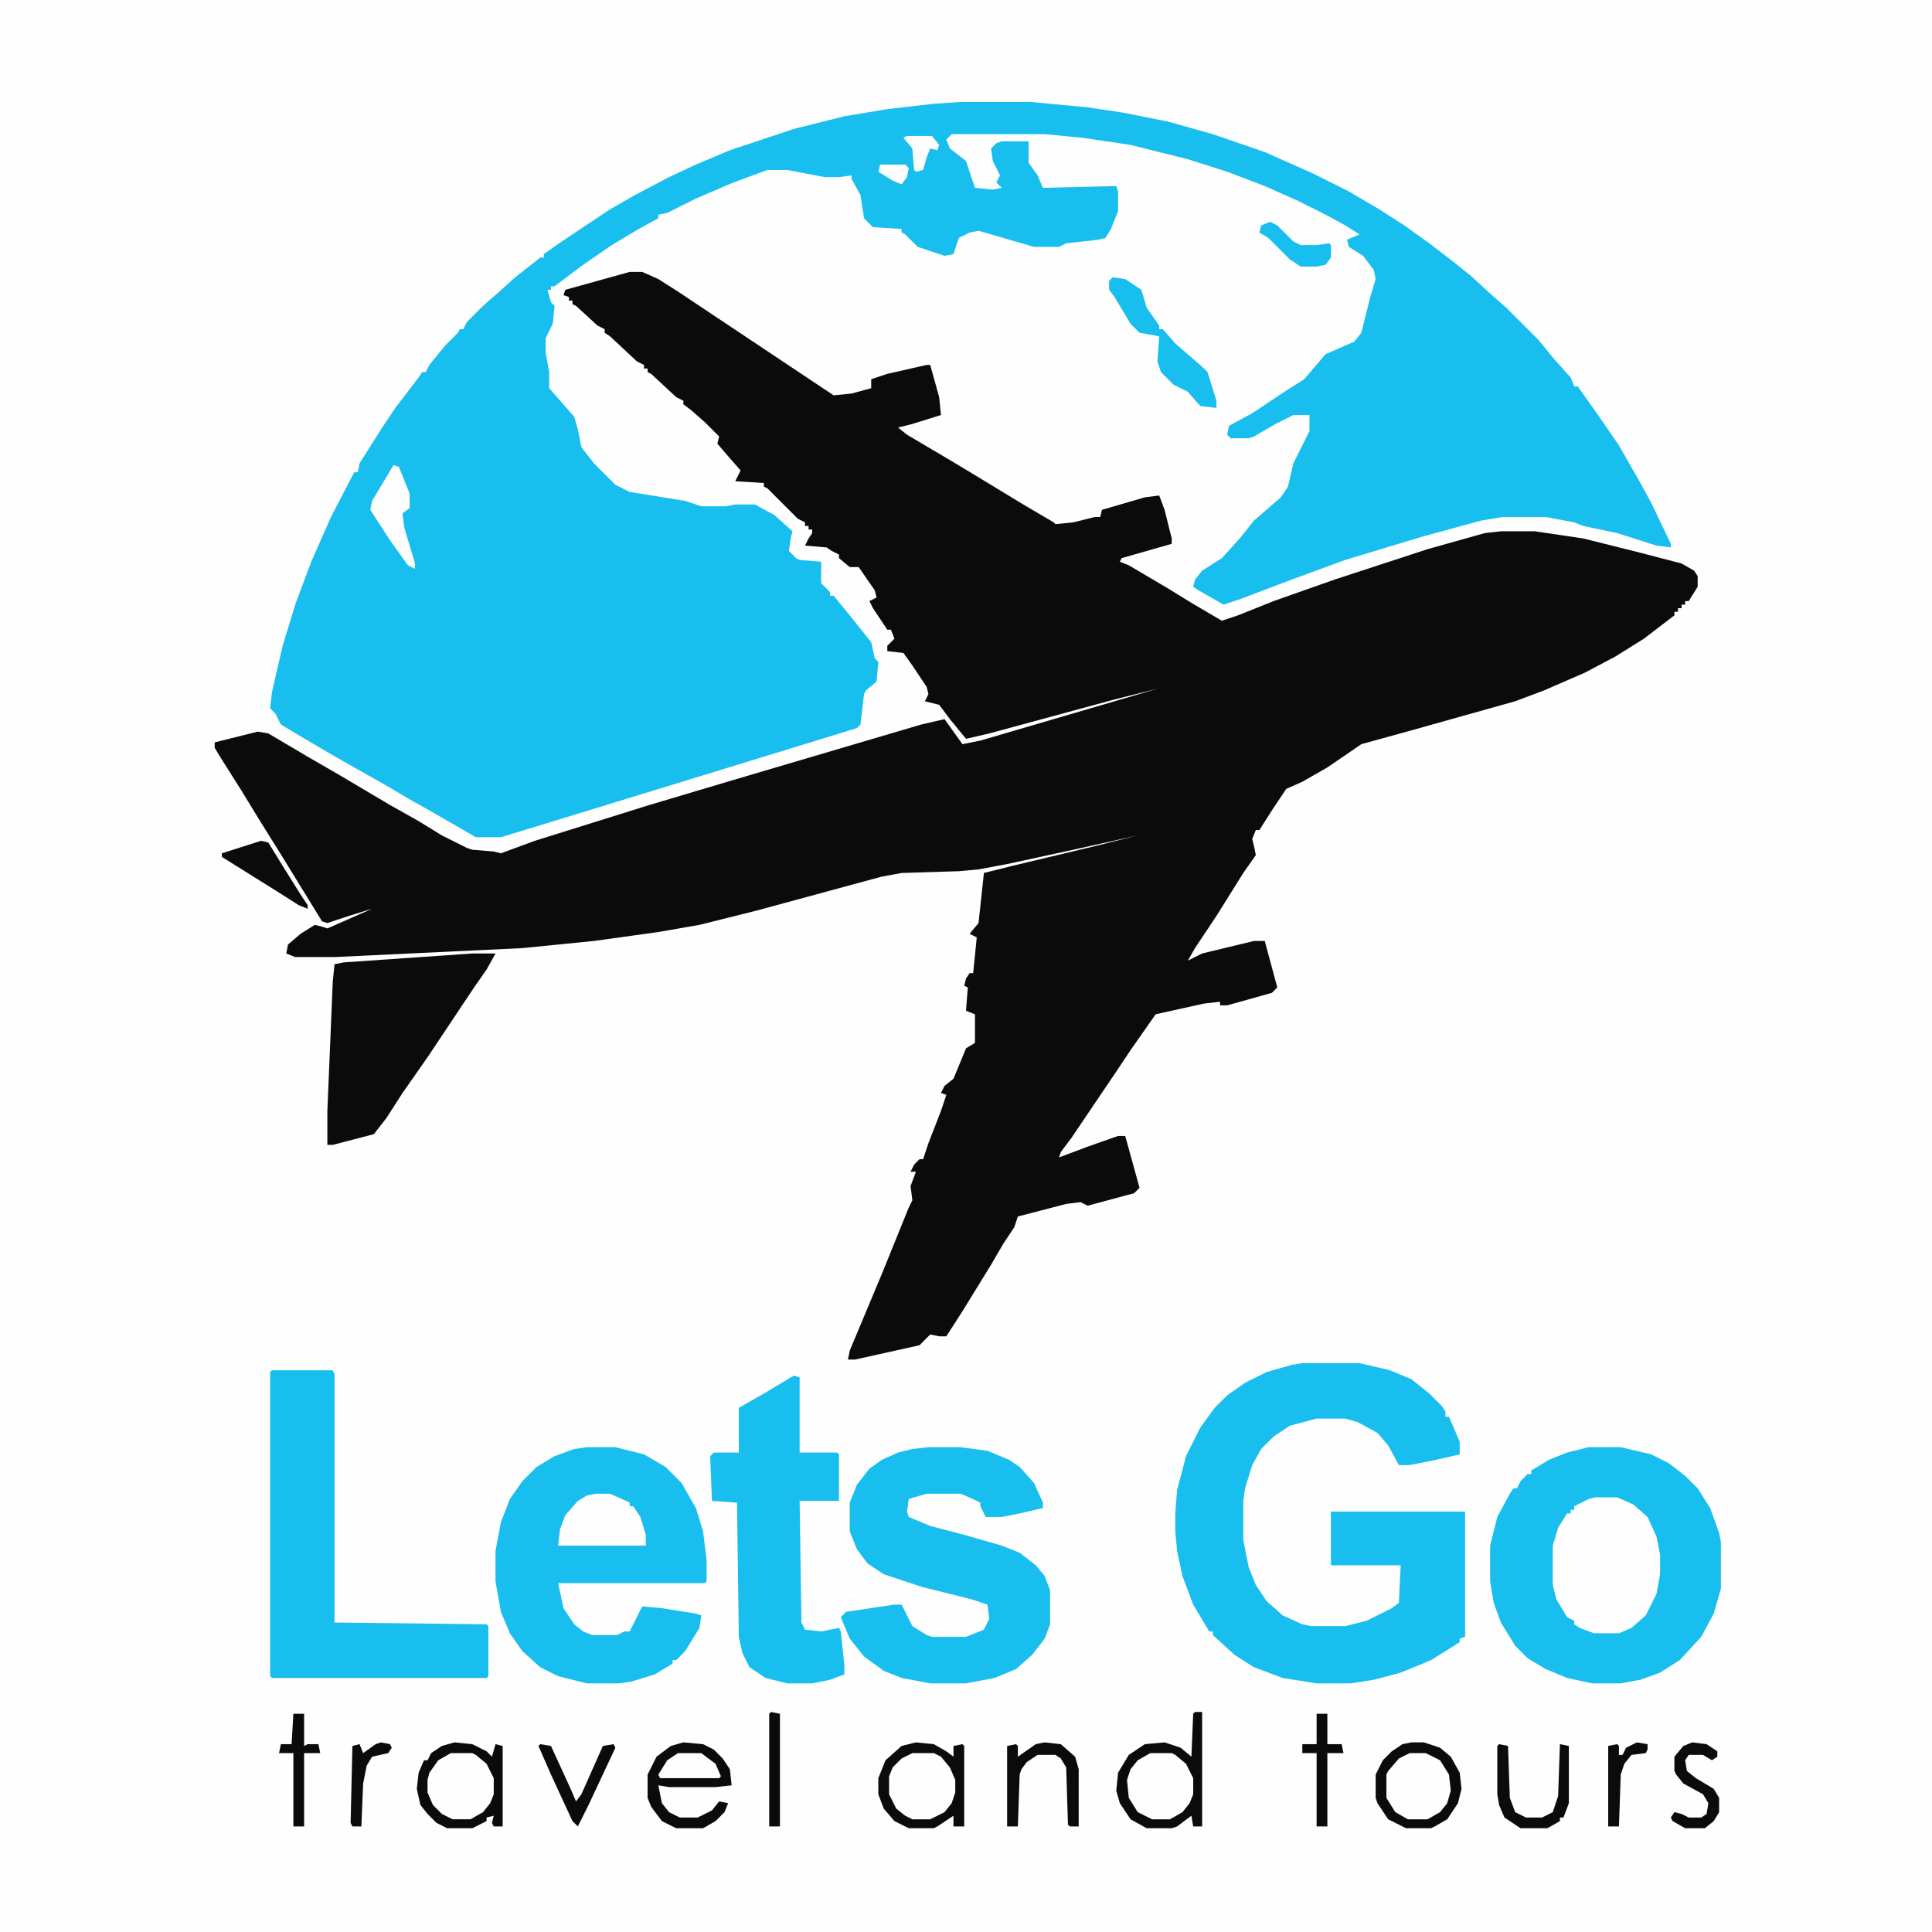 <?xml version="1.0" encoding="UTF-8"?>
<svg version="1.1" viewBox="0 0 1080 1080" width="1280" height="1280" xmlns="http://www.w3.org/2000/svg">
<path transform="translate(0)" d="m0 0h1080v1080h-1080z" fill="#FEFEFE"/>
<path transform="translate(352,152)" d="m0 0h7l9 4 11 7 87 58 10-1 11-3v-5l9-3 22-5h2l5 18 1 10-16 5-8 2 5 4 22 13 15 9 28 17 17 10 1 1 10-1 12-3h3l1-4 24-7 8-1 3 8 4 16v3l-28 8-1 2 5 2 22 13 13 8 17 10 9-3 20-8 34-12 52-17 32-9 9-1h19l27 4 32 8 23 6 7 4 2 3v6l-5 8h-2v2h-2v2h-2v2h-2v2l-17 13-16 10-17 9-23 10-16 6-57 16-29 8-19 13-14 8-9 4-8 12-7 11h-2l-2 5 1 4 1 5-7 10-15 24-12 18-4 7 8-4 29-7h6l7 26-3 3-25 7h-4v-2l-9 1-27 6-14 20-8 12-25 37-6 8-1 3 16-6 17-6h4l8 29-3 3-26 7-4-2-8 1-23 6-4 1-2 6-6 9-7 12-16 26-9 14h-4l-5-1-6 6-36 8h-4l1-5 18-43 15-37 2-4-1-8 3-8h-3l2-4 3-3h2l3-9 7-18 3-9-3-1 2-4 5-4 7-17 5-3v-16l-5-2 1-13-2-1 1-4 2-3h2l2-20-4-2 5-6 3-28 16-4 46-11 24-6-36 8-37 8-16 3-11 1-32 1-11 2-70 19-32 8-23 4-36 5-40 4-105 5h-22l-5-2 1-5 7-6 8-5 4 1 3 1 25-11-13 4-12 4-3-1-24-39-10-16-11-18-12-19-3-5v-3l24-6 6 1 22 13 19 11 27 16 16 9 13 8 14 7 3 1 12 1 4 1 19-7 64-20 47-14 105-31 13-3 10 14 10-2 99-29-24 6-70 19-13 3-9-11-6-8-8-2 2-4-1-4-8-12-5-7-9-1v-3l4-4-2-5h-2l-8-12-2-4 4-2-1-4-9-13h-5l-6-5v-2l-4-2-3-2-12-1 2-4 2-3v-2h-2v-2h-2v-2l-4-2-17-17-2-1v-2l-16-1 3-6-7-8-6-7 1-4-8-8-8-7-4-3v-2l-4-2-14-13-2-1v-2h-2v-2l-4-2-15-14-3-2v-2l-4-2-12-11-2-1v-2h-2v-2l-3-1 1-3z" fill="#0B0B0B"/>
<path transform="translate(537,57)" d="m0 0h39l32 3 20 3 25 5 25 7 29 10 27 12 20 10 17 10 14 9 14 10 13 10 10 8 12 11 8 7 18 18 9 11 9 10 2 5h2l12 17 11 16 12 21 6 11 11 23v2l-8-1-22-7-19-4-5-2-16-3h-24l-12 2-33 9-43 13-30 11-29 11-9 3-14-8-3-2 1-4 4-5 11-7 10-11 8-10 15-13 4-6 3-13 9-18v-9h-9l-10 5-12 7-3 1h-10l-2-2 1-5 13-7 18-12 11-7 12-14 16-7 4-5 5-20 3-10-1-5-6-8-8-5-1-4 7-3-8-5-11-6-16-8-18-8-21-8-22-7-32-8-27-4-21-2h-52l-3 3 2 5 9 7 5 15 10 1 5-1-3-3 2-4-4-8-1-7 3-3 3-1h15v12l5 7 3 7 41-1 1 3v11l-4 10-3 5-4 1-18 2-4 2h-14l-31-9-5 1-6 3-3 9-5 1-15-5-7-7-2-1v-2l-16-1-5-5-2-13-5-9v-2l-7 1h-8l-21-4h-11l-19 7-21 9-16 8-5 1v2l-11 6-15 9-16 11-16 12h-2v2h-2l2 7 2 2-1 10-4 8v8l2 11v9l14 16 2 7 2 10 7 9 12 12 8 4 31 5 9 3h14l5-1h11l11 6 10 9-1 4-1 7 4 4 2 1 12 1v12l5 5v2h2l9 11 12 15 2 9 2 2-1 11-6 5-1 2-2 17-2 2-39 12-137 42-23 7h-14l-26-15-9-5-17-10-16-9-14-8-17-10-10-6-3-6-3-3 1-9 6-26 7-23 9-24 11-25 13-25h2l1-5 12-19 8-12 13-17 2-3h2l2-4 9-11 7-7 1-2h2l2-4 9-9 8-7 10-9 14-11h2v-2l10-7 27-18 14-8 19-10 15-7 19-8 36-12 28-7 24-4 26-3z" fill="#17BEEE"/>
<path transform="translate(728,762)" d="m0 0h32l17 4 12 5 10 8 7 7 2 3v3h2l6 14v7l-13 3-15 3h-6l-6-11-6-7-11-6-7-2h-16l-15 4-9 6-7 7-5 9-4 13-1 7v22l3 15 4 10 6 9 9 8 11 5 5 1h19l12-3 14-7 4-3 1-21h-39v-30h75v70l-3 1v2l-16 10-17 7-15 4-13 2h-19l-19-3-16-6-11-7-12-11v-2h-2l-9-15-6-16-3-14-1-11v-10l1-13 5-19 8-16 8-11 7-7 10-7 12-6 14-4z" fill="#17BEEE"/>
<path transform="translate(888,809)" d="m0 0h18l17 4 10 5 9 7 7 7 7 11 5 14 1 5v26l-4 14-7 13-12 13-11 7-11 4-11 2h-16l-14-3-12-5-10-6-7-7-8-13-4-11-2-12v-20l4-16 7-13 2-3h2l2-4 4-4h2v-2l10-6 10-4z" fill="#17BEEE"/>
<path transform="translate(328,809)" d="m0 0h16l16 4 12 7 9 9 8 14 4 13 2 16v12l-1 1h-82l3 14 6 9 5 4 5 2h14l4-2h3l7-14 11 1 19 3 3 1-1 7-8 13-5 5h-2v2l-10 6-13 4-7 1h-18l-16-4-10-5-10-9-7-10-5-12-3-17v-17l3-16 5-13 7-10 8-8 10-6 11-4z" fill="#17BEEE"/>
<path transform="translate(519,809)" d="m0 0h18l15 2 12 5 6 4 8 9 5 11v3l-13 3-10 2h-9l-3-6v-2l-4-2-7-3h-19l-7 2-3 1-1 7 1 3 12 5 19 5 21 6 10 4 9 7 5 6 3 8v19l-3 8-7 9-9 8-12 5-16 3h-20l-16-3-10-4-11-8-8-10-5-12 3-3 27-4h4l6 12 8 5 3 1h19l10-4 3-6-1-8-9-3-28-7-21-7-9-6-6-8-4-10v-16l4-10 7-9 7-5 9-4 8-2z" fill="#17BEEE"/>
<path transform="translate(152,766)" d="m0 0h34l1 2v139l85 1 1 1v28l-1 1h-120l-1-1v-170z" fill="#17BEEE"/>
<path transform="translate(444,769)" d="m0 0 3 1v42h21l1 1v26h-22l1 68 2 4 9 1 10-2 1 2 2 19v5l-8 3-10 2h-14l-12-3-9-6-4-8-2-9-1-75-14-1-1-25 2-2h14v-25l14-8 15-9z" fill="#17BEEE"/>
<path transform="translate(264,533)" d="m0 0h13l-5 9-7 10-26 39-14 20-9 14-7 9-23 6h-3v-19l3-72 1-10 5-1z" fill="#0B0B0B"/>
<path transform="translate(892,837)" d="m0 0h12l9 4 8 7 5 11 2 10v11l-2 11-6 12-8 7-7 3h-14l-8-3-3-2v-2l-4-2-6-10-2-8v-22l3-10 5-8h2v-2h2v-2l8-4z" fill="#FEFEFE"/>
<path transform="translate(382,974)" d="m0 0 11 1 6 3 5 5 4 6 1 9-9 1h-26l-6-1 2 10 4 5 6 3h10l8-4 4-5 5 1-2 5-5 5-7 4h-15l-8-4-6-8-2-5v-13l5-10 8-6z" fill="#0B0B0B"/>
<path transform="translate(333,835)" d="m0 0h8l9 4 2 1v2h2l4 6 3 10v6h-49l1-9 3-8 7-8 5-3z" fill="#FEFEFE"/>
<path transform="translate(510,980)" d="m0 0h12l6 4 5 7 1 4v7l-4 9-7 5-3 1h-10l-8-5-4-6-1-3v-10l3-6 7-6z" fill="#FEFEFE"/>
<path transform="translate(252,980)" d="m0 0h12l6 4 4 5 2 5v9l-4 8-6 5-3 1h-10l-6-3-5-5-3-7v-7l3-7 4-5z" fill="#FEFEFE"/>
<path transform="translate(643,980)" d="m0 0h12l6 4 4 5 2 5v9l-4 8-6 5-3 1h-10l-8-4-5-8-1-10 4-9 6-5z" fill="#FEFEFE"/>
<path transform="translate(622,155)" d="m0 0 7 1 9 6 3 10 7 10v2h2l7 8 15 13 3 3 5 16v4l-9-1-7-8-8-4-7-7-2-6 1-14-11-2-5-5-9-15-3-4v-5z" fill="#17BEEE"/>
<path transform="translate(788,980)" d="m0 0h9l8 4 5 8 1 9-3 9-7 6-3 1h-11l-7-4-5-8v-13l4-6 6-5z" fill="#FEFEFE"/>
<path transform="translate(668,957)" d="m0 0h4v64h-5l-1-6-8 6-3 1h-14l-9-5-6-9-2-7 1-10 6-10 9-6 11-1 9 3 6 5 1-24zm-25 23-7 4-4 5-2 6 1 10 5 8 8 4h10l7-4 4-5 2-5v-9l-4-8-6-5-2-1z" fill="#0B0B0B"/>
<path transform="translate(512,974)" d="m0 0 10 1 7 4 4 3v-6l5-1 1 1v45h-6v-6l-9 6-2 1h-14l-8-4-6-7-3-8v-9l4-10 9-8zm-2 6-6 3-5 5-2 5v10l4 8 5 4 4 2h10l8-4 4-5 2-6v-7l-3-7-5-6-4-2z" fill="#0B0B0B"/>
<path transform="translate(254,974)" d="m0 0 10 1 8 4 3 3 2-7 4 1v45h-5l-1-2 1-4-4 1v2l-8 4h-14l-6-3-5-5-4-5-2-9 1-9 3-7h2l2-4 6-4zm-2 6-7 4-5 7-1 4v7l3 7 5 5 6 3h10l7-4 4-5 2-5v-9l-4-8-6-5-2-1z" fill="#0B0B0B"/>
<path transform="translate(789,974)" d="m0 0h7l9 3 6 5 5 9 1 9-2 8-6 9-7 4-2 1h-14l-10-5-6-9-1-3v-13l4-8 5-5 6-4zm-1 6-6 3-6 7-1 2v13l5 8 7 4h11l7-4 4-5 2-7-1-9-5-8-8-4z" fill="#0B0B0B"/>
<path transform="translate(584,974)" d="m0 0 9 1 8 7 2 7v32h-5l-1-1-1-32-3-5-3-2h-10l-6 4-3 4-1 3-1 29h-6v-45l5-1 1 1v6l10-7z" fill="#0B0B0B"/>
<path transform="translate(220,260)" d="m0 0 3 1 6 15v8l-4 3 1 8 6 20v3l-4-2-10-14-11-17 1-5z" fill="#FEFEFE"/>
<path transform="translate(146,470)" d="m0 0 4 1 8 13 10 16 4 6v2l-5-2-11-7-32-20v-2z" fill="#0B0B0B"/>
<path transform="translate(838,975)" d="m0 0 5 1 1 29 3 8 6 3h9l6-3 3-9 1-29 5 1v32l-3 8h-2v2l-7 4h-15l-9-6-3-7-1-6v-27z" fill="#0B0B0B"/>
<path transform="translate(302,975)" d="m0 0 6 1 11 24 3 7 3-4 12-27 6-1 1 2-15 32-6 12-3-3-12-26-7-16z" fill="#0B0B0B"/>
<path transform="translate(946,974)" d="m0 0 8 1 6 4v3l-3 2-5-3h-8l-2 3 1 6 5 4 10 6 3 5v8l-3 5-5 4h-11l-7-4-1-2 2-3 4 1 4 2h7l3-2 1-6-3-5-11-6-4-5-1-2v-8l5-6z" fill="#0B0B0B"/>
<path transform="translate(736,958)" d="m0 0h6v17h8l1 5h-9v41h-6v-41h-8v-5h8z" fill="#0B0B0B"/>
<path transform="translate(164,958)" d="m0 0h6v18l2-1h6l1 5h-9v41h-6v-41h-8l1-5h6z" fill="#0B0B0B"/>
<path transform="translate(710,124)" d="m0 0 4 2 9 9 4 2h9l7-1 1 1v7l-3 4-5 1h-9l-6-4-12-12-5-3 1-4z" fill="#17BEEE"/>
<path transform="translate(431,957)" d="m0 0 5 1v63h-6v-63z" fill="#0B0B0B"/>
<path transform="translate(379,980)" d="m0 0h13l8 6 3 7-1 1h-33l-1-2 5-8z" fill="#FEFEFE"/>
<path transform="translate(915,974)" d="m0 0 6 1v3l-1 2-8 1-4 5-2 6-1 29h-6v-45l5-1 1 1v5h2l2-4z" fill="#0B0B0B"/>
<path transform="translate(213,974)" d="m0 0 5 1 1 2-2 3-9 2-3 5-2 10-1 24h-5l-1-2 1-43 4-1 2 5 7-5z" fill="#0B0B0B"/>
<path transform="translate(507,76)" d="m0 0h14l4 5-1 3-4-1-2 5-2 7-4 1-1-1-1-12-5-6z" fill="#FEFEFE"/>
<path transform="translate(492,92)" d="m0 0h14l2 2-1 5-3 4-5-2-8-5z" fill="#FEFEFE"/>
</svg>
